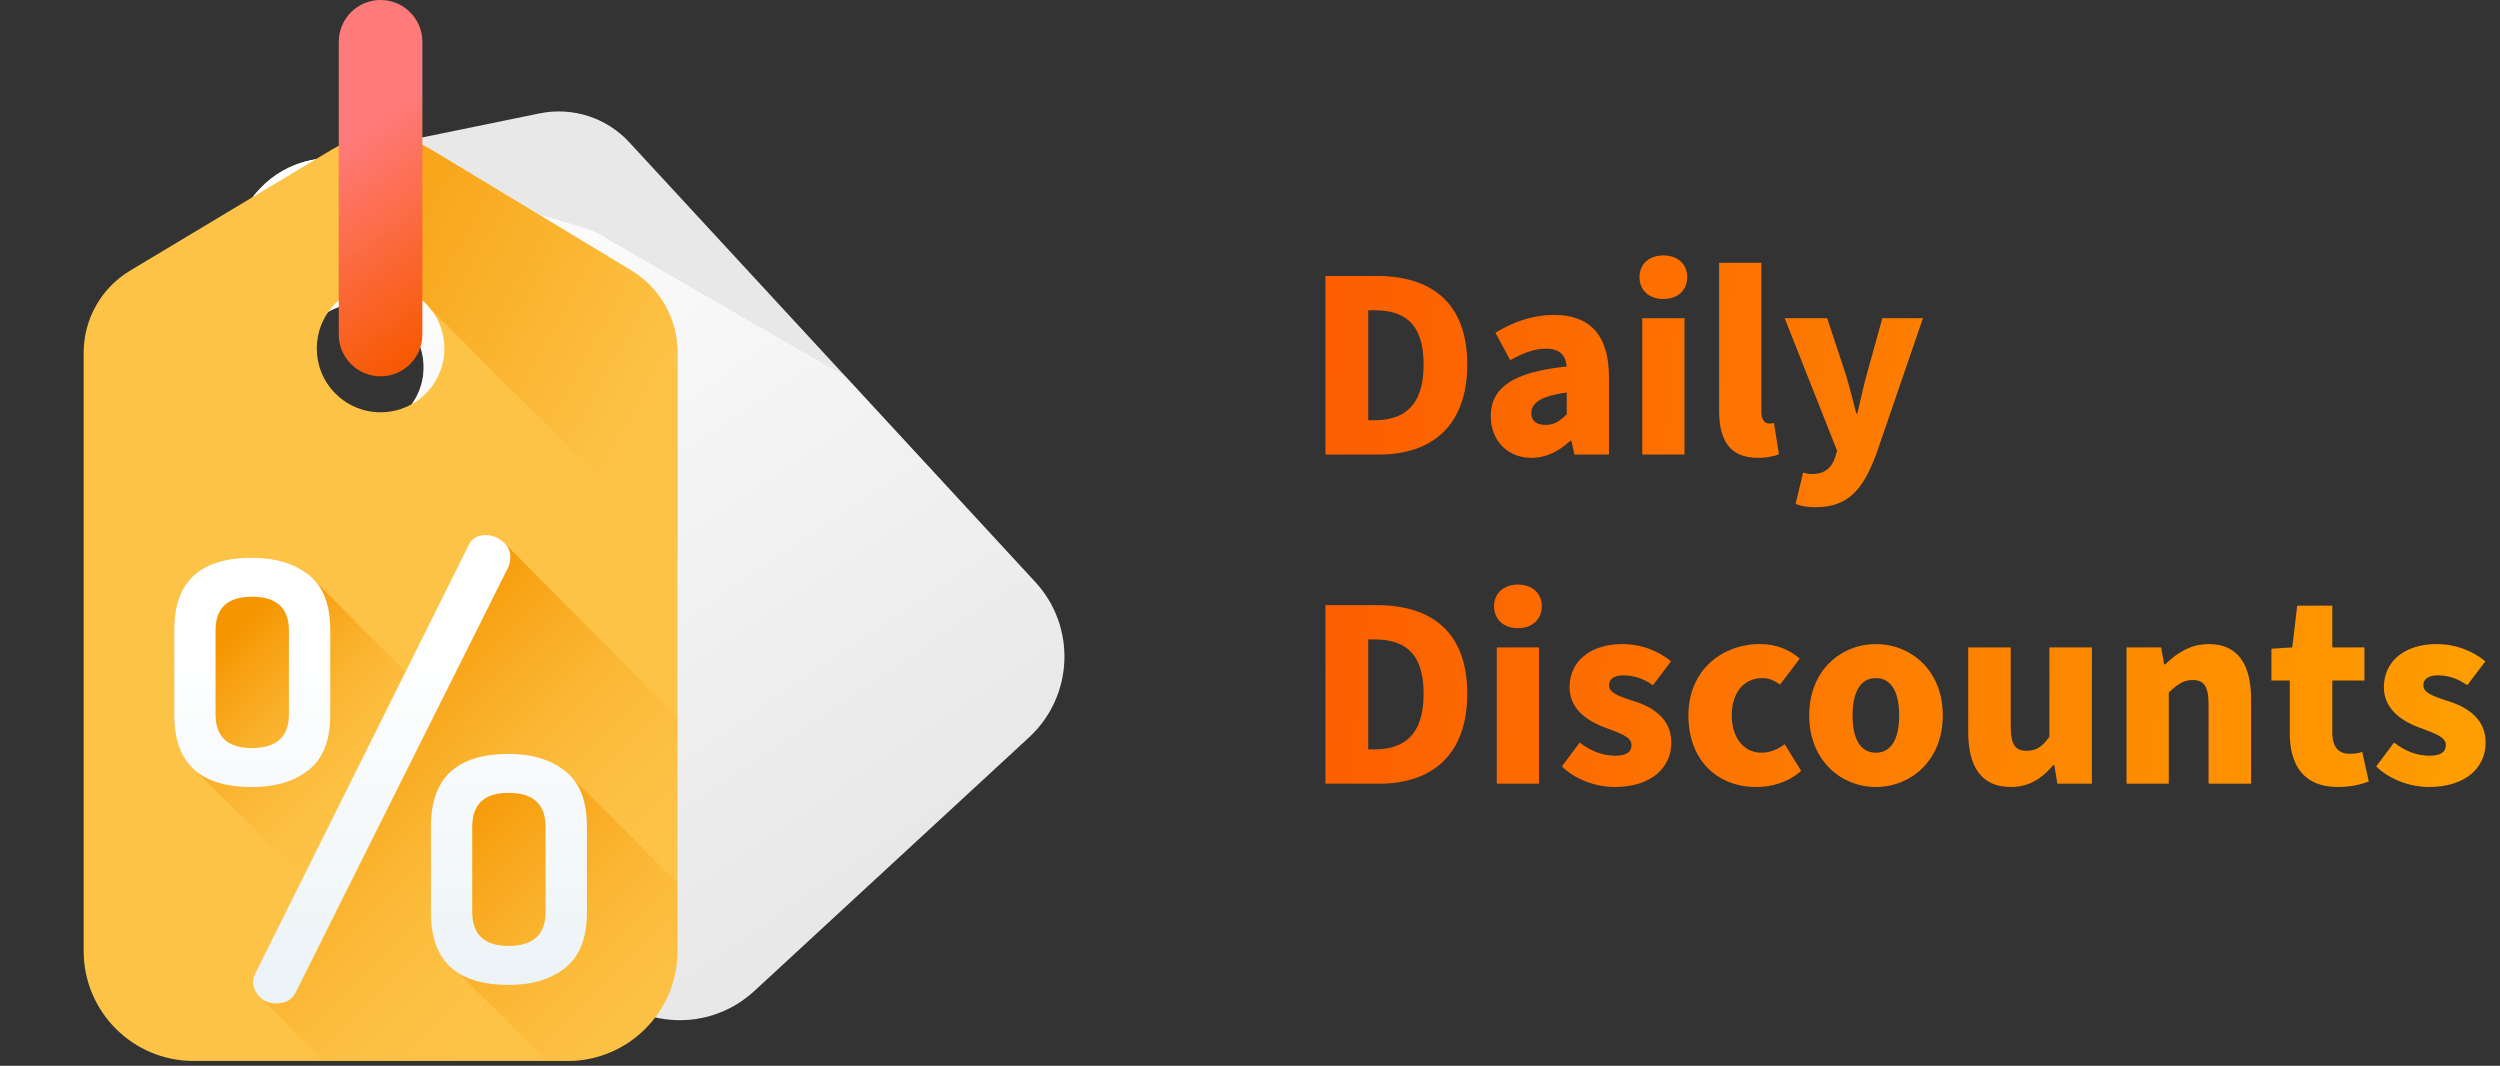 <svg width="319" height="136" viewBox="0 0 319 136" fill="none" xmlns="http://www.w3.org/2000/svg">
<rect x="0" y="0" width="319" height="136" fill="#333333" stroke="none"/>
<g clip-path="url(#clip0_401_1782)">
<path d="M132.101 74.266L80.29 18.148C77.385 15.002 73.051 13.612 68.859 14.466L62.71 15.728L40.053 20.367L39.612 20.455C39.389 20.5 39.17 20.552 38.954 20.61C38.841 20.64 38.725 20.674 38.609 20.709C36.2 21.418 34.1 22.842 32.561 24.752C31.566 25.984 30.802 27.418 30.34 28.992L21.887 57.845C20.682 61.964 21.721 66.416 24.635 69.571L76.426 125.667C79.071 128.53 82.63 130.039 86.235 130.166C89.175 130.273 92.149 129.458 94.687 127.703C95.227 127.33 95.749 126.914 96.249 126.456L100.87 122.188L131.308 94.086C137.001 88.831 137.355 79.956 132.101 74.266ZM52.971 50.922C52.853 51.116 52.737 51.302 52.613 51.482C52.56 51.562 52.502 51.645 52.444 51.719C52.257 51.968 52.056 52.206 51.846 52.428C51.775 52.505 51.707 52.579 51.633 52.647C51.562 52.725 51.485 52.797 51.41 52.861C48.862 55.193 45.002 55.723 41.849 53.903C37.95 51.649 36.617 46.675 38.868 42.78C40.917 39.227 45.233 37.806 48.937 39.291C49.185 39.39 49.436 39.503 49.684 39.632C49.784 39.69 49.886 39.74 49.991 39.8C53.884 42.048 55.217 47.022 52.971 50.922Z" fill="#E8E8E8"/>
<path d="M76.426 125.667C79.071 128.53 82.63 130.039 86.235 130.166C89.176 130.273 92.149 129.458 94.687 127.703C95.227 127.33 95.749 126.914 96.249 126.456L100.87 122.188L131.308 94.086C137.001 88.831 137.355 79.956 132.101 74.266L107.897 48.05L77.905 30.734C76.805 29.954 75.571 29.348 74.238 28.962L68.206 27.215L45.561 20.662C43.704 20.124 41.785 20.048 39.95 20.387L39.643 20.449C39.549 20.469 39.455 20.492 39.361 20.514C39.241 20.541 39.121 20.567 39.004 20.598C38.793 20.654 38.584 20.72 38.376 20.788C38.292 20.814 38.208 20.843 38.125 20.872C36.36 21.49 34.73 22.512 33.382 23.904L32.557 24.757C31.564 25.987 30.801 27.42 30.34 28.992L21.887 57.845C20.682 61.964 21.72 66.416 24.634 69.571L76.426 125.667ZM38.868 42.78C40.917 39.227 45.233 37.806 48.937 39.291C49.185 39.39 49.436 39.503 49.684 39.632C49.784 39.69 49.886 39.74 49.99 39.8C53.884 42.048 55.217 47.022 52.971 50.922C52.853 51.116 52.737 51.302 52.613 51.482C52.561 51.562 52.502 51.645 52.444 51.719C52.257 51.968 52.056 52.206 51.846 52.428C51.776 52.505 51.707 52.579 51.633 52.647C51.562 52.725 51.485 52.797 51.41 52.861C48.862 55.193 45.002 55.723 41.849 53.903C37.95 51.649 36.617 46.675 38.868 42.78Z" fill="url(#paint0_linear_401_1782)"/>
<path d="M80.548 34.519L75.173 31.271L54.997 19.08C51.124 16.741 46.274 16.733 42.393 19.06L16.61 34.527C12.929 36.733 10.675 40.711 10.675 45.004V121.354C10.675 129.1 16.954 135.379 24.704 135.379H72.422C80.168 135.379 86.447 129.1 86.447 121.354V44.976C86.447 40.694 84.208 36.733 80.548 34.519ZM42.806 50.226C39.626 47.042 39.626 41.892 42.806 38.712C45.705 35.813 50.243 35.556 53.435 37.947C53.651 38.107 53.863 38.284 54.068 38.472C54.151 38.552 54.236 38.628 54.32 38.712C57.5 41.892 57.5 47.042 54.32 50.226C54.16 50.382 53.999 50.535 53.831 50.675C53.759 50.739 53.683 50.803 53.607 50.859C53.363 51.051 53.107 51.232 52.846 51.392C52.758 51.448 52.67 51.5 52.582 51.548C52.494 51.604 52.402 51.652 52.314 51.696C49.246 53.29 45.381 52.801 42.806 50.226Z" fill="#FDC347"/>
<path d="M86.447 121.354C86.447 121.354 86.447 121.017 86.447 120.394L39.4 73.358C37.575 71.898 35.158 71.167 32.149 71.167C25.539 71.167 22.234 74.212 22.234 80.302V91.293C22.234 94.59 23.212 96.986 25.149 98.498L62.031 135.38H72.422C80.168 135.379 86.447 129.1 86.447 121.354Z" fill="url(#paint1_linear_401_1782)"/>
<path d="M64.149 69.088C63.501 68.543 62.778 68.271 61.98 68.271C60.893 68.271 60.153 68.716 59.758 69.608L32.594 124.174C32.397 124.521 32.299 124.892 32.299 125.288C32.299 125.981 32.572 126.612 33.121 127.182L41.319 135.379H72.422C80.168 135.379 86.447 129.1 86.447 121.354C86.447 121.354 86.447 111.394 86.447 98.987V91.495L64.149 69.088Z" fill="url(#paint2_linear_401_1782)"/>
<path d="M72.15 98.385C70.325 96.925 67.908 96.194 64.899 96.194C58.289 96.194 54.985 99.239 54.985 105.329V116.32C54.985 119.616 55.962 122.013 57.899 123.525L69.754 135.379H72.422C80.167 135.379 86.447 129.1 86.447 121.354C86.447 121.354 86.447 117.963 86.447 112.678L72.15 98.385Z" fill="url(#paint3_linear_401_1782)"/>
<path d="M22.234 91.293V80.302C22.234 74.212 25.539 71.167 32.149 71.167C35.158 71.167 37.575 71.898 39.4 73.358C41.224 74.819 42.137 77.134 42.137 80.301V91.292C42.137 94.461 41.224 96.776 39.4 98.236C37.575 99.697 35.158 100.427 32.149 100.427C25.539 100.427 22.234 97.382 22.234 91.293ZM27.507 91.169C27.507 94.024 29.054 95.451 32.149 95.451C35.292 95.451 36.864 94.024 36.864 91.169V80.426C36.864 77.571 35.292 76.143 32.149 76.143C29.054 76.143 27.507 77.571 27.507 80.426C27.507 80.426 27.507 91.169 27.507 91.169ZM32.299 125.288C32.299 124.892 32.397 124.521 32.594 124.174L59.759 69.608C60.153 68.716 60.894 68.271 61.98 68.271C62.778 68.271 63.501 68.543 64.15 69.088C64.798 69.633 65.123 70.301 65.123 71.093C65.123 71.49 65.049 71.885 64.901 72.281L37.735 126.625C37.29 127.565 36.451 128.036 35.218 128.036C34.369 128.036 33.67 127.75 33.121 127.182C32.572 126.612 32.299 125.981 32.299 125.288ZM54.985 116.473V105.398C54.985 99.262 58.29 96.194 64.9 96.194C67.908 96.194 70.326 96.931 72.151 98.402C73.975 99.874 74.888 102.206 74.888 105.398V116.473C74.888 119.666 73.975 121.998 72.151 123.47C70.325 124.941 67.908 125.677 64.9 125.677C58.29 125.677 54.985 122.609 54.985 116.473ZM60.258 116.369C60.258 119.257 61.805 120.701 64.899 120.701C68.043 120.701 69.615 119.258 69.615 116.369V105.501C69.615 102.614 68.043 101.169 64.899 101.169C61.804 101.169 60.258 102.614 60.258 105.501V116.369Z" fill="url(#paint4_linear_401_1782)"/>
<path d="M86.447 44.975V70.938L54.983 39.474C54.78 39.211 54.56 38.955 54.322 38.713C54.236 38.627 54.151 38.553 54.069 38.471C54.012 38.417 53.955 38.367 53.895 38.322C53.746 38.186 53.589 38.062 53.436 37.948C50.392 35.669 46.129 35.793 43.227 38.325V18.603C46.58 16.932 50.517 16.893 53.895 18.489C54.268 18.664 54.638 18.863 54.997 19.08L75.175 31.27L80.548 34.52C84.207 36.732 86.447 40.693 86.447 44.975Z" fill="url(#paint5_linear_401_1782)"/>
<path d="M48.561 48.019C45.615 48.019 43.227 45.631 43.227 42.685V5.334C43.227 2.388 45.615 0 48.561 0C51.507 0 53.895 2.388 53.895 5.334V42.685C53.895 45.631 51.507 48.019 48.561 48.019Z" fill="url(#paint6_linear_401_1782)"/>
</g>
<path d="M169.125 58H175.985C182.635 58 187.22 54.395 187.22 46.52C187.22 38.61 182.635 35.215 175.67 35.215H169.125V58ZM174.585 53.625V39.59H175.355C179.03 39.59 181.655 41.095 181.655 46.52C181.655 51.91 179.03 53.625 175.355 53.625H174.585ZM195.4 58.42C197.36 58.42 198.935 57.545 200.37 56.25H200.51L200.895 58H205.305V48.13C205.305 42.67 202.785 40.185 198.305 40.185C195.575 40.185 193.09 41.06 190.815 42.46L192.705 45.96C194.455 44.98 195.855 44.49 197.255 44.49C199.04 44.49 199.775 45.33 199.915 46.765C193.055 47.465 190.22 49.46 190.22 53.135C190.22 56.04 192.215 58.42 195.4 58.42ZM197.255 54.22C196.065 54.22 195.4 53.73 195.4 52.715C195.4 51.49 196.45 50.545 199.915 50.09V52.855C199.075 53.695 198.34 54.22 197.255 54.22ZM209.55 58H214.94V40.605H209.55V58ZM212.245 38.155C214.03 38.155 215.29 37.07 215.29 35.355C215.29 33.675 214.03 32.59 212.245 32.59C210.46 32.59 209.2 33.675 209.2 35.355C209.2 37.07 210.46 38.155 212.245 38.155ZM224.294 58.42C225.484 58.42 226.394 58.21 226.989 57.965L226.359 53.975C226.079 54.045 225.939 54.045 225.729 54.045C225.309 54.045 224.749 53.695 224.749 52.575V33.535H219.359V52.365C219.359 56.005 220.584 58.42 224.294 58.42ZM231.646 64.72C235.811 64.72 237.666 62.515 239.381 58.035L245.366 40.605H240.186L238.191 47.815C237.736 49.46 237.386 51.105 237.001 52.75H236.861C236.406 51.035 236.021 49.425 235.531 47.815L233.151 40.605H227.726L234.411 57.51L234.166 58.35C233.746 59.61 232.906 60.485 231.226 60.485C230.876 60.485 230.631 60.45 230.071 60.31L229.126 64.3C229.826 64.58 230.526 64.72 231.646 64.72ZM169.125 100H175.985C182.635 100 187.22 96.395 187.22 88.52C187.22 80.61 182.635 77.215 175.67 77.215H169.125V100ZM174.585 95.625V81.59H175.355C179.03 81.59 181.655 83.095 181.655 88.52C181.655 93.91 179.03 95.625 175.355 95.625H174.585ZM190.99 100H196.38V82.605H190.99V100ZM193.685 80.155C195.47 80.155 196.73 79.07 196.73 77.355C196.73 75.675 195.47 74.59 193.685 74.59C191.9 74.59 190.64 75.675 190.64 77.355C190.64 79.07 191.9 80.155 193.685 80.155ZM206.015 100.42C210.74 100.42 213.26 97.935 213.26 94.75C213.26 91.88 211.16 90.305 208.5 89.465C206.295 88.765 205.315 88.345 205.315 87.435C205.315 86.665 205.91 86.175 207.17 86.175C208.36 86.175 209.655 86.525 210.915 87.435L213.225 84.39C211.72 83.13 209.55 82.185 206.995 82.185C202.935 82.185 200.275 84.39 200.275 87.68C200.275 90.375 202.375 91.95 204.86 92.86C206.715 93.56 208.185 94.015 208.185 95.065C208.185 95.905 207.59 96.43 206.12 96.43C204.755 96.43 203.18 96.01 201.57 94.75L199.295 97.795C201.045 99.51 203.705 100.42 206.015 100.42ZM224.085 100.42C225.94 100.42 228.145 99.895 229.825 98.355L227.725 94.96C226.85 95.625 225.87 96.045 224.715 96.045C222.58 96.045 220.97 94.19 220.97 91.285C220.97 88.415 222.475 86.525 224.89 86.525C225.66 86.525 226.325 86.77 227.13 87.365L229.65 84.04C228.355 82.92 226.71 82.185 224.575 82.185C219.745 82.185 215.44 85.51 215.44 91.285C215.44 97.06 219.185 100.42 224.085 100.42ZM239.36 100.42C243.805 100.42 247.9 97.06 247.9 91.285C247.9 85.51 243.805 82.185 239.36 82.185C234.95 82.185 230.855 85.51 230.855 91.285C230.855 97.06 234.95 100.42 239.36 100.42ZM239.36 96.045C237.33 96.045 236.385 94.19 236.385 91.285C236.385 88.415 237.33 86.525 239.36 86.525C241.39 86.525 242.335 88.415 242.335 91.285C242.335 94.19 241.39 96.045 239.36 96.045ZM256.567 100.42C258.912 100.42 260.557 99.335 261.992 97.62H262.132L262.517 100H266.927V82.605H261.502V94.015C260.557 95.31 259.822 95.8 258.597 95.8C257.197 95.8 256.567 95.1 256.567 92.685V82.605H251.142V93.385C251.142 97.725 252.752 100.42 256.567 100.42ZM271.347 100H276.737V88.345C277.822 87.365 278.557 86.77 279.782 86.77C281.182 86.77 281.812 87.505 281.812 89.92V100H287.237V89.22C287.237 84.88 285.627 82.185 281.847 82.185C279.467 82.185 277.717 83.375 276.282 84.775H276.142L275.757 82.605H271.347V100ZM298.303 100.42C300.018 100.42 301.348 100.07 302.258 99.72L301.418 95.94C300.963 96.115 300.368 96.185 299.808 96.185C298.513 96.185 297.603 95.45 297.603 93.49V86.84H301.698V82.605H297.603V77.285H293.123L292.493 82.605L289.833 82.78V86.84H292.178V93.56C292.178 97.655 293.963 100.42 298.303 100.42ZM309.921 100.42C314.646 100.42 317.166 97.935 317.166 94.75C317.166 91.88 315.066 90.305 312.406 89.465C310.201 88.765 309.221 88.345 309.221 87.435C309.221 86.665 309.816 86.175 311.076 86.175C312.266 86.175 313.561 86.525 314.821 87.435L317.131 84.39C315.626 83.13 313.456 82.185 310.901 82.185C306.841 82.185 304.181 84.39 304.181 87.68C304.181 90.375 306.281 91.95 308.766 92.86C310.621 93.56 312.091 94.015 312.091 95.065C312.091 95.905 311.496 96.43 310.026 96.43C308.661 96.43 307.086 96.01 305.476 94.75L303.201 97.795C304.951 99.51 307.611 100.42 309.921 100.42Z" fill="url(#paint7_linear_401_1782)"/>
<defs>
<linearGradient id="paint0_linear_401_1782" x1="63.002" y1="14.168" x2="123.435" y2="103.535" gradientUnits="userSpaceOnUse">
<stop stop-color="white"/>
<stop offset="1" stop-color="white" stop-opacity="0"/>
</linearGradient>
<linearGradient id="paint1_linear_401_1782" x1="50.795" y1="104.481" x2="28.55" y2="82.236" gradientUnits="userSpaceOnUse">
<stop stop-color="#FDC347" stop-opacity="0"/>
<stop offset="1" stop-color="#F59500"/>
</linearGradient>
<linearGradient id="paint2_linear_401_1782" x1="74.413" y1="123.915" x2="40.166" y2="89.668" gradientUnits="userSpaceOnUse">
<stop stop-color="#FDC347" stop-opacity="0"/>
<stop offset="1" stop-color="#F59500"/>
</linearGradient>
<linearGradient id="paint3_linear_401_1782" x1="89.997" y1="135.965" x2="56.099" y2="102.065" gradientUnits="userSpaceOnUse">
<stop stop-color="#FDC347" stop-opacity="0"/>
<stop offset="1" stop-color="#F59500"/>
</linearGradient>
<linearGradient id="paint4_linear_401_1782" x1="48.56" y1="82.215" x2="48.56" y2="148.936" gradientUnits="userSpaceOnUse">
<stop stop-color="white"/>
<stop offset="1" stop-color="#E2EDF2"/>
</linearGradient>
<linearGradient id="paint5_linear_401_1782" x1="83.126" y1="51.913" x2="28.775" y2="21.652" gradientUnits="userSpaceOnUse">
<stop stop-color="#FDC347"/>
<stop offset="1" stop-color="#F59500"/>
</linearGradient>
<linearGradient id="paint6_linear_401_1782" x1="39.5" y1="21.5" x2="55.5" y2="44" gradientUnits="userSpaceOnUse">
<stop stop-color="#FF7A7A"/>
<stop offset="1" stop-color="#F75900"/>
</linearGradient>
<linearGradient id="paint7_linear_401_1782" x1="99.732" y1="-78.3" x2="391.797" y2="-52.059" gradientUnits="userSpaceOnUse">
<stop stop-color="#FB3C00"/>
<stop offset="1" stop-color="#FFB800"/>
</linearGradient>
<clipPath id="clip0_401_1782">
<rect width="136" height="136" fill="white" transform="translate(0.5)"/>
</clipPath>
</defs>
</svg>
